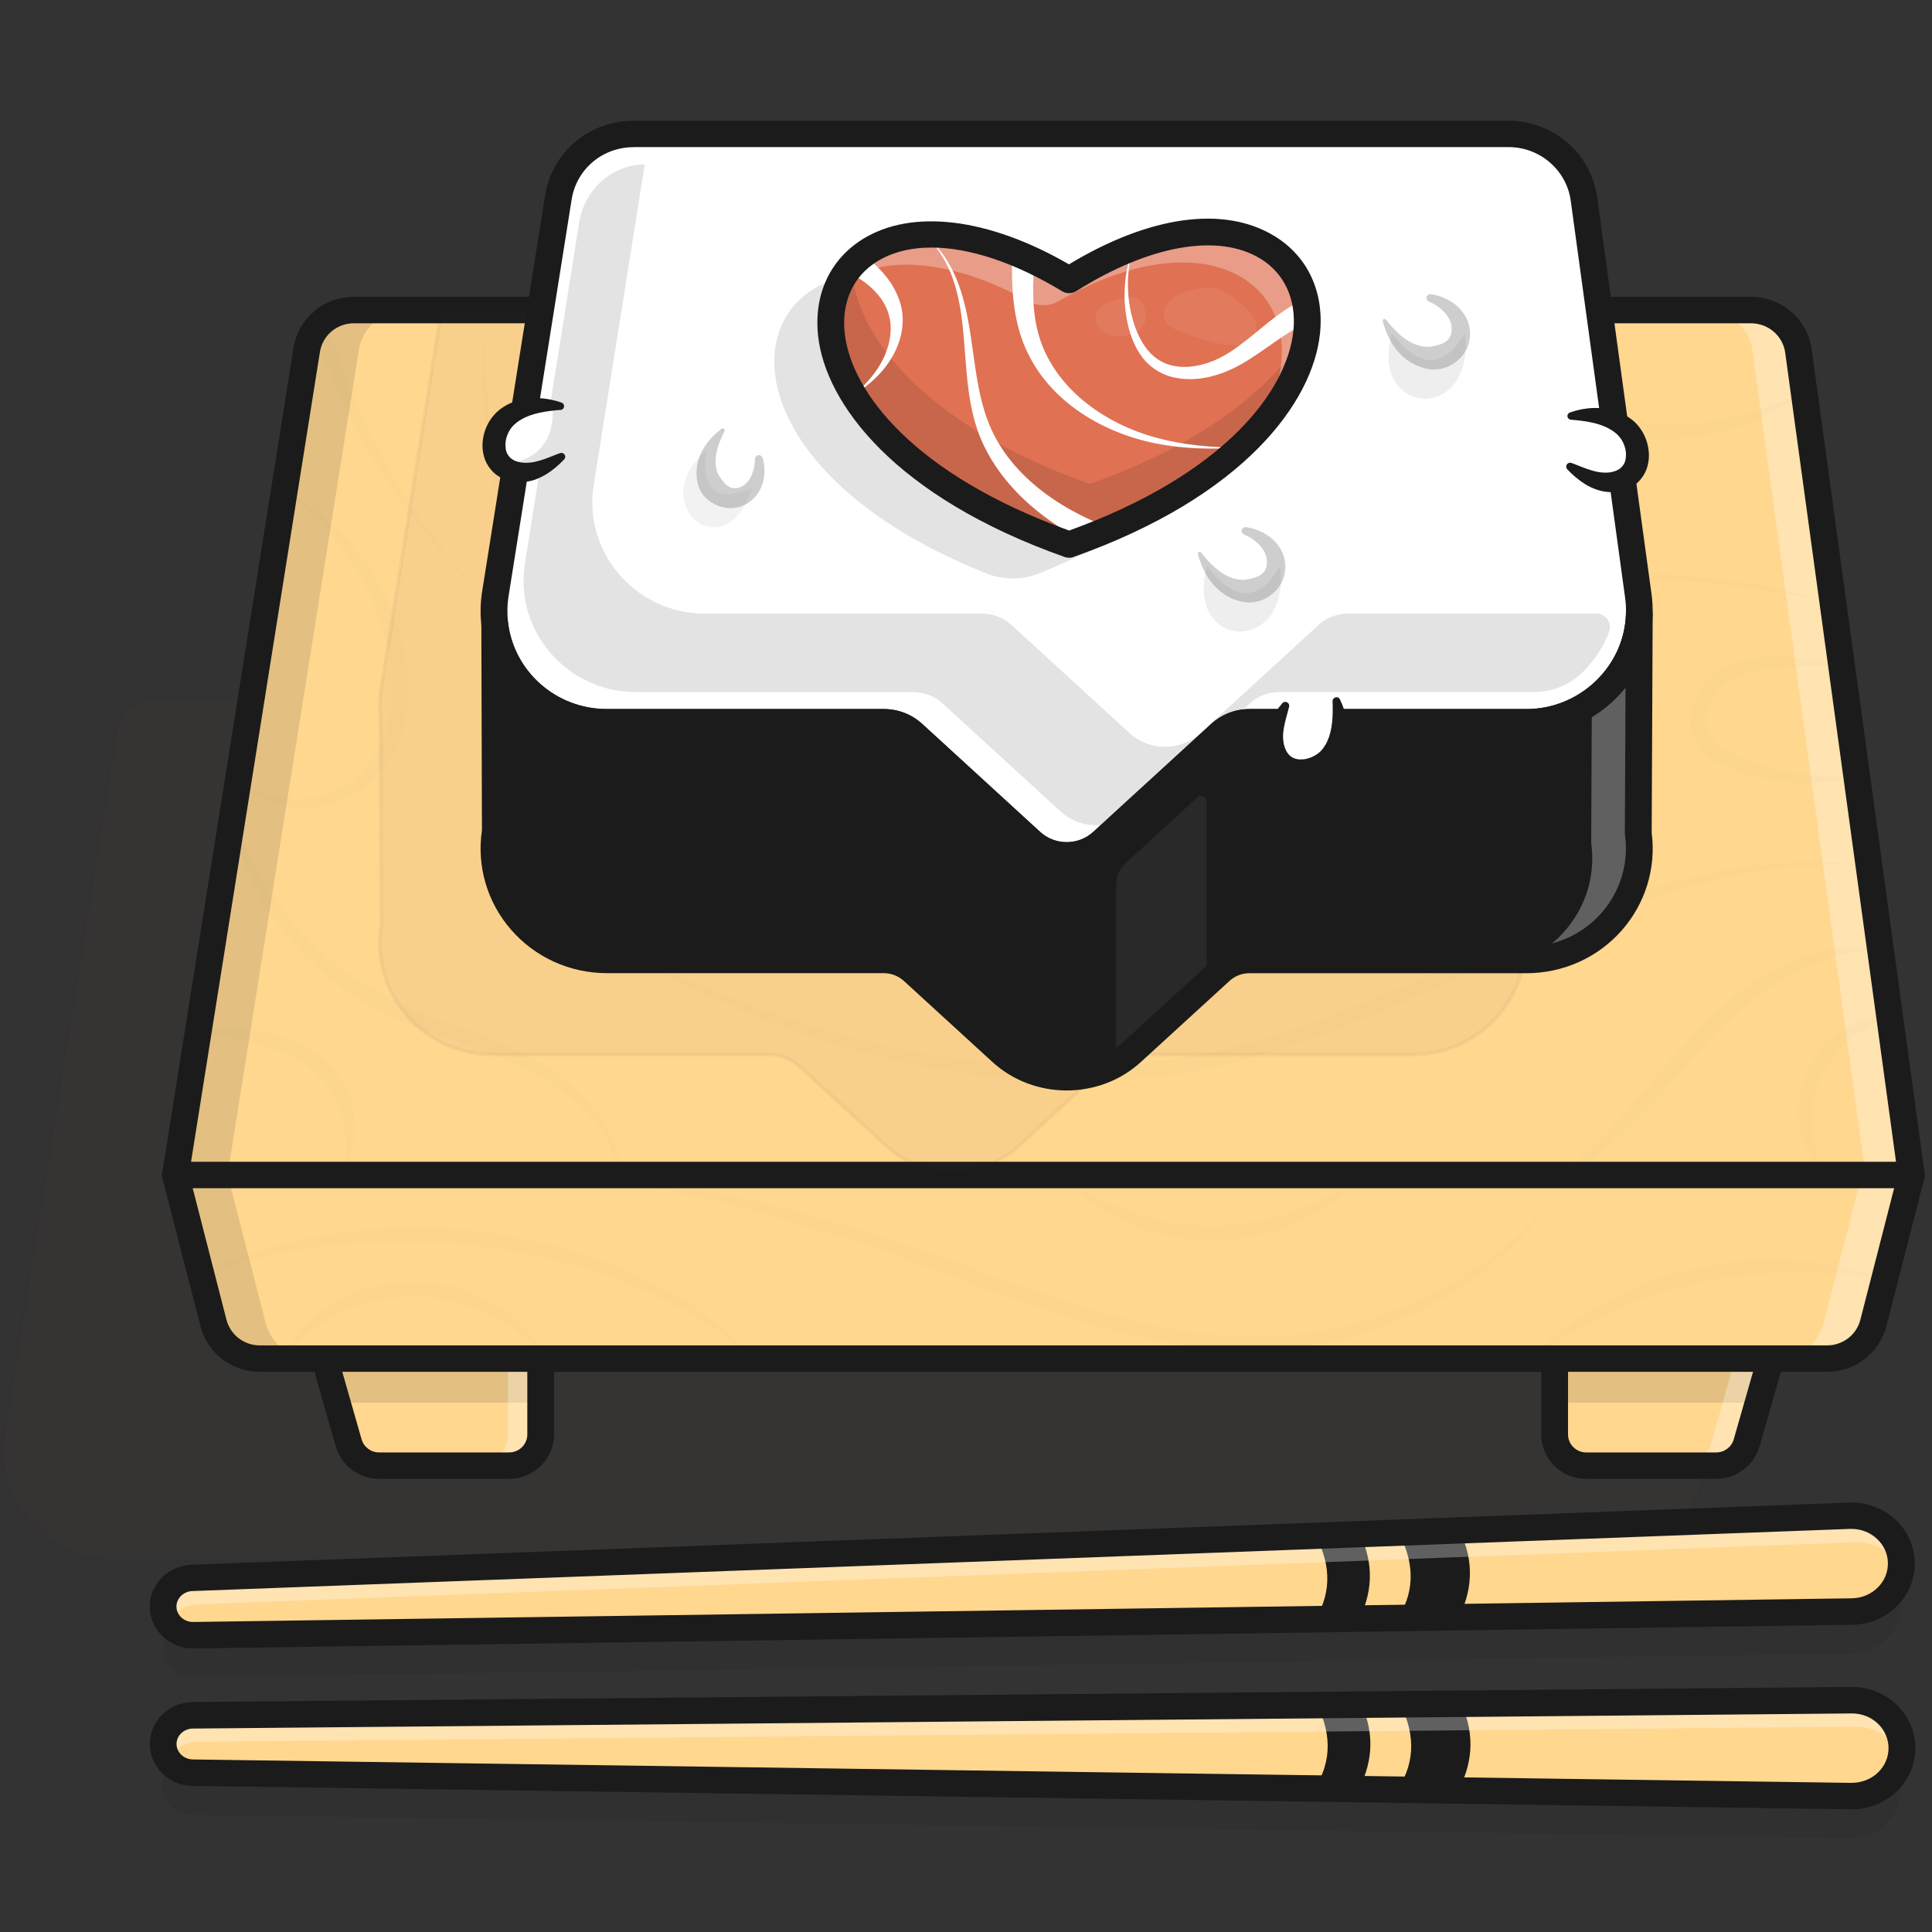 <svg width="64" height="64" viewBox="0 0 64 64" fill="none" xmlns="http://www.w3.org/2000/svg">
<rect x="0" y="0" width="64" height="64" fill="#333333" stroke="none"/>
<g opacity="0.35">
<g opacity="0.35">
<path opacity="0.35" d="M53.098 51.695H3.735C1.488 51.695 -0.23 49.711 0.12 47.519L3.806 24.364C3.927 23.604 4.591 23.043 5.369 23.043H51.649C52.442 23.043 53.113 23.621 53.22 24.397L56.442 47.916C56.716 49.916 55.142 51.695 53.098 51.695Z" fill="#792937"/>
</g>
<g opacity="0.35">
<path opacity="0.35" d="M53.098 51.758H3.735C2.646 51.758 1.612 51.287 0.905 50.469C0.198 49.651 -0.113 48.572 0.057 47.506L3.742 24.352C3.869 23.556 4.553 22.978 5.369 22.978H51.649C52.47 22.978 53.171 23.584 53.283 24.387L56.505 47.907C56.639 48.878 56.34 49.858 55.687 50.597C55.033 51.335 54.091 51.758 53.098 51.758ZM5.369 23.106C4.616 23.106 3.986 23.639 3.867 24.374L0.181 47.529C0.016 48.557 0.315 49.598 0.999 50.389C1.683 51.18 2.681 51.633 3.732 51.633H53.095C54.05 51.633 54.96 51.225 55.588 50.514C56.216 49.803 56.505 48.86 56.376 47.924L53.154 24.404C53.052 23.664 52.404 23.106 51.646 23.106H5.369Z" fill="#1B1B1B"/>
</g>
</g>
<path d="M17.909 45.006V47.519C17.909 48.089 17.442 48.55 16.865 48.55H12.558C12.092 48.55 11.682 48.244 11.553 47.799L11.17 46.465L10.752 45.006H17.909Z" fill="#FFD78F"/>
<path d="M16.862 48.615H12.556C12.062 48.615 11.623 48.287 11.489 47.819L10.668 44.946H17.972V47.521C17.972 48.122 17.473 48.615 16.862 48.615ZM10.836 45.069L11.611 47.784C11.73 48.199 12.12 48.489 12.556 48.489H16.865C17.407 48.489 17.848 48.054 17.848 47.519V45.069H10.836Z" fill="#1B1B1B"/>
<path d="M58.654 45.006L58.236 46.465L57.853 47.799C57.726 48.244 57.316 48.55 56.847 48.55H52.541C51.963 48.55 51.497 48.089 51.497 47.519V45.006H58.654Z" fill="#FFD78F"/>
<path d="M56.85 48.615H52.543C51.933 48.615 51.434 48.124 51.434 47.519V44.944H58.737L57.914 47.816C57.782 48.287 57.344 48.615 56.85 48.615ZM51.56 45.069V47.519C51.56 48.054 52.001 48.49 52.543 48.49H56.85C57.288 48.49 57.676 48.199 57.795 47.784L58.572 45.069H51.56Z" fill="#1B1B1B"/>
<path d="M63.317 38.923H5.812L10.162 11.592C10.283 10.832 10.947 10.271 11.725 10.271H58.005C58.798 10.271 59.469 10.849 59.575 11.625L63.317 38.923Z" fill="#FFD78F"/>
<path d="M63.388 38.986H5.736L10.098 11.582C10.225 10.787 10.909 10.209 11.725 10.209H58.005C58.826 10.209 59.527 10.814 59.639 11.617L63.388 38.986ZM5.886 38.861H63.244L59.512 11.632C59.411 10.892 58.762 10.334 58.005 10.334H11.725C10.972 10.334 10.342 10.867 10.223 11.602L5.886 38.861Z" fill="#1B1B1B"/>
<g opacity="0.35">
<path opacity="0.35" d="M13.45 10.271C12.672 10.271 12.008 10.832 11.887 11.592L7.537 38.923H6.144L10.494 11.592C10.615 10.832 11.279 10.271 12.057 10.271H13.45Z" fill="#1B1B1B"/>
</g>
<g opacity="0.55">
<path opacity="0.55" d="M63.317 38.923H61.797L58.056 11.625C57.949 10.849 57.278 10.271 56.485 10.271H58.005C58.798 10.271 59.469 10.849 59.576 11.625L63.317 38.923Z" fill="white"/>
</g>
<path d="M5.812 38.923L7.071 43.828C7.248 44.521 7.882 45.009 8.606 45.009H60.523C61.248 45.009 61.881 44.523 62.058 43.828L63.317 38.923H5.812Z" fill="#FFD78F"/>
<path d="M60.523 45.069H8.606C7.851 45.069 7.195 44.563 7.01 43.843L5.731 38.861H63.398L62.119 43.843C61.934 44.563 61.275 45.069 60.523 45.069ZM5.893 38.986L7.132 43.813C7.304 44.481 7.91 44.946 8.606 44.946H60.523C61.22 44.946 61.825 44.481 61.997 43.813L63.236 38.986H5.893Z" fill="#1B1B1B"/>
<g opacity="0.35">
<path opacity="0.35" d="M10.752 45.006H17.909V46.468H11.167L10.752 45.006Z" fill="#1B1B1B"/>
</g>
<g opacity="0.35">
<path opacity="0.35" d="M58.653 45.006L58.235 46.468H51.497V45.006H58.653Z" fill="#1B1B1B"/>
</g>
<g opacity="0.35">
<path opacity="0.35" d="M10.334 45.006H8.606C7.882 45.006 7.248 44.521 7.071 43.828L5.812 38.923H7.54L8.801 43.828C8.976 44.521 9.61 45.006 10.334 45.006Z" fill="#1B1B1B"/>
</g>
<g opacity="0.55">
<path opacity="0.55" d="M63.317 38.923L62.058 43.828C61.878 44.521 61.248 45.006 60.523 45.006H58.876C59.601 45.006 60.234 44.521 60.412 43.828L61.671 38.923H63.317Z" fill="white"/>
</g>
<g opacity="0.55">
<path opacity="0.55" d="M17.782 45.006V47.519C17.782 48.089 17.316 48.55 16.738 48.55H15.783C16.361 48.55 16.827 48.089 16.827 47.519V45.006H17.782Z" fill="white"/>
</g>
<g opacity="0.55">
<path opacity="0.55" d="M58.653 45.006L57.855 47.799C57.729 48.244 57.318 48.55 56.85 48.55H55.679C56.148 48.55 56.558 48.244 56.685 47.799L57.483 45.006H58.653Z" fill="white"/>
</g>
<path d="M16.862 48.99H12.556C11.892 48.99 11.304 48.55 11.124 47.919L10.326 45.127C10.261 44.894 10.397 44.651 10.633 44.586C10.868 44.521 11.114 44.656 11.18 44.889L11.978 47.681C12.052 47.937 12.29 48.114 12.558 48.114H16.865C17.197 48.114 17.468 47.847 17.468 47.519V45.007C17.468 44.764 17.665 44.569 17.911 44.569C18.157 44.569 18.354 44.764 18.354 45.007V47.519C18.352 48.33 17.683 48.99 16.862 48.99Z" fill="#1B1B1B"/>
<path d="M56.85 48.99H52.543C51.722 48.99 51.056 48.33 51.056 47.519V45.007C51.056 44.764 51.254 44.569 51.499 44.569C51.745 44.569 51.943 44.764 51.943 45.007V47.519C51.943 47.847 52.214 48.114 52.546 48.114H56.852C57.121 48.114 57.359 47.937 57.432 47.681L58.23 44.889C58.296 44.656 58.542 44.521 58.778 44.586C59.013 44.651 59.15 44.894 59.084 45.127L58.286 47.919C58.101 48.55 57.514 48.99 56.85 48.99Z" fill="#1B1B1B"/>
<path d="M63.317 39.361H5.812C5.683 39.361 5.559 39.306 5.475 39.208C5.392 39.111 5.354 38.983 5.374 38.855L9.723 11.525C9.881 10.544 10.722 9.833 11.725 9.833H58.005C59.016 9.833 59.88 10.579 60.014 11.567L63.755 38.865C63.773 38.991 63.735 39.118 63.649 39.213C63.566 39.306 63.444 39.361 63.317 39.361ZM6.329 38.485H62.808L59.137 11.682C59.061 11.127 58.575 10.709 58.005 10.709H11.725C11.16 10.709 10.686 11.109 10.598 11.66L6.329 38.485Z" fill="#1B1B1B"/>
<path d="M60.523 45.444H8.606C7.677 45.444 6.868 44.824 6.64 43.933L5.381 39.028C5.321 38.793 5.465 38.555 5.703 38.495C5.941 38.435 6.182 38.578 6.243 38.813L7.502 43.718C7.631 44.218 8.084 44.568 8.606 44.568H60.523C61.045 44.568 61.501 44.218 61.627 43.718L62.886 38.813C62.947 38.578 63.188 38.438 63.426 38.495C63.664 38.555 63.806 38.793 63.748 39.028L62.489 43.933C62.258 44.824 61.45 45.444 60.523 45.444Z" fill="#1B1B1B"/>
<g opacity="0.35">
<g opacity="0.35">
<path opacity="0.35" d="M46.788 34.932H37.61C37.25 34.932 36.905 35.067 36.642 35.305L35.89 35.995L33.714 37.987C33.465 38.215 33.187 38.395 32.895 38.53C32.47 38.728 32.009 38.825 31.547 38.823C30.772 38.823 29.997 38.543 29.389 37.987L26.463 35.305C26.2 35.064 25.855 34.932 25.496 34.932H16.32C14.025 34.932 12.272 32.907 12.629 30.668L12.606 23.804C12.568 23.476 12.573 23.138 12.629 22.795L14.62 10.271H48.761L50.489 22.873C50.514 23.058 50.527 23.241 50.522 23.418C50.522 23.441 50.522 23.463 50.519 23.483H50.522L50.489 30.745C50.795 32.96 49.05 34.932 46.788 34.932Z" fill="#792937"/>
</g>
<g opacity="0.35">
<path opacity="0.35" d="M31.558 38.886C31.555 38.886 31.553 38.886 31.547 38.886C30.727 38.883 29.947 38.58 29.346 38.032L26.42 35.352C26.167 35.122 25.84 34.994 25.495 34.994H16.32C15.208 34.994 14.154 34.516 13.432 33.681C12.71 32.845 12.393 31.744 12.568 30.658L12.546 23.804C12.508 23.471 12.513 23.126 12.568 22.788L14.57 10.211H48.822L50.557 22.868C50.582 23.056 50.595 23.243 50.59 23.423C50.59 23.438 50.59 23.451 50.59 23.466V23.488L50.557 30.748C50.704 31.814 50.375 32.897 49.653 33.713C48.931 34.529 47.887 34.997 46.79 34.997H37.612C37.27 34.997 36.941 35.124 36.688 35.355L33.759 38.032C33.511 38.26 33.23 38.445 32.926 38.585C32.502 38.783 32.029 38.886 31.558 38.886ZM14.676 10.334L12.693 22.805C12.639 23.133 12.634 23.468 12.672 23.796L12.695 30.668C12.528 31.726 12.832 32.792 13.531 33.598C14.23 34.406 15.248 34.869 16.323 34.869H25.501C25.875 34.869 26.233 35.007 26.509 35.26L29.437 37.942C30.015 38.47 30.765 38.76 31.553 38.763C31.555 38.763 31.558 38.763 31.56 38.763C32.014 38.763 32.467 38.663 32.872 38.475C33.166 38.34 33.437 38.162 33.675 37.942L36.604 35.26C36.88 35.007 37.24 34.869 37.612 34.869H46.79C47.852 34.869 48.86 34.416 49.556 33.628C50.253 32.84 50.572 31.791 50.43 30.753L50.463 23.546H50.461L50.463 23.479C50.463 23.459 50.463 23.438 50.463 23.418C50.466 23.243 50.456 23.063 50.43 22.88L48.71 10.334H14.676Z" fill="#1B1B1B"/>
</g>
</g>
<g opacity="0.25">
<g opacity="0.25">
<path opacity="0.25" d="M62.524 31.491C61.326 31.421 60.181 31.791 59.18 32.359C58.93 32.505 58.689 32.662 58.453 32.827C58.22 32.995 57.992 33.175 57.772 33.363C57.554 33.553 57.336 33.746 57.128 33.948C56.921 34.151 56.715 34.359 56.515 34.572C56.11 34.992 55.72 35.432 55.327 35.873C54.927 36.308 54.532 36.751 54.104 37.169C53.26 38.005 52.305 38.783 51.203 39.248C52.201 38.598 53.035 37.772 53.815 36.901C54.2 36.461 54.585 36.018 54.965 35.562C55.347 35.114 55.74 34.667 56.148 34.229C56.563 33.798 56.997 33.38 57.465 33C57.703 32.812 57.947 32.635 58.203 32.467C58.458 32.302 58.722 32.152 58.995 32.017C59.272 31.887 59.55 31.764 59.839 31.669C60.13 31.576 60.424 31.499 60.726 31.446C61.027 31.401 61.329 31.373 61.633 31.378C61.934 31.386 62.233 31.426 62.524 31.491Z" fill="#1B1B1B"/>
</g>
<g opacity="0.25">
<path opacity="0.25" d="M62.603 33.646C62.076 33.848 61.61 34.126 61.222 34.479C60.832 34.829 60.52 35.252 60.315 35.715C60.11 36.181 60.011 36.694 60.014 37.214C60.016 37.737 60.125 38.262 60.333 38.783C59.943 38.373 59.702 37.819 59.616 37.246C59.532 36.671 59.608 36.063 59.849 35.517C60.09 34.972 60.49 34.504 60.974 34.174C61.46 33.843 62.033 33.641 62.603 33.646Z" fill="#1B1B1B"/>
</g>
<g opacity="0.25">
<path opacity="0.25" d="M7.461 26.061C7.811 27.622 8.515 29.076 9.495 30.308C10.476 31.536 11.727 32.547 13.156 33.203C13.87 33.541 14.625 33.806 15.383 34.084C16.138 34.369 16.905 34.657 17.627 35.06C18.349 35.457 19.015 35.965 19.547 36.591C19.811 36.906 20.041 37.249 20.209 37.622C20.378 37.992 20.485 38.39 20.515 38.788C20.348 38.002 19.917 37.309 19.363 36.756C18.81 36.196 18.144 35.758 17.442 35.407C16.733 35.065 15.981 34.792 15.221 34.532C14.461 34.266 13.691 34.001 12.941 33.658C12.196 33.305 11.487 32.865 10.853 32.337C10.223 31.806 9.655 31.208 9.179 30.543C8.221 29.219 7.601 27.657 7.461 26.061Z" fill="#1B1B1B"/>
</g>
<g opacity="0.25">
<path opacity="0.25" d="M6.362 34.236C7.058 34.121 7.773 34.071 8.492 34.164C9.209 34.251 9.931 34.494 10.534 34.947C10.833 35.172 11.094 35.457 11.291 35.775C11.489 36.093 11.629 36.443 11.697 36.804C11.841 37.522 11.73 38.29 11.345 38.883C11.53 38.208 11.504 37.522 11.312 36.899C11.114 36.273 10.739 35.73 10.225 35.342C9.708 34.952 9.08 34.702 8.421 34.544C7.76 34.389 7.064 34.326 6.362 34.236Z" fill="#1B1B1B"/>
</g>
<g opacity="0.25">
<path opacity="0.25" d="M61.914 28.681L61.215 28.646C60.981 28.646 60.748 28.641 60.515 28.646C60.282 28.656 60.049 28.658 59.819 28.673C59.586 28.693 59.355 28.703 59.125 28.733C58.2 28.834 57.285 29.009 56.386 29.239C54.585 29.692 52.845 30.355 51.142 31.096C49.44 31.839 47.758 32.642 46.04 33.383C44.323 34.121 42.557 34.784 40.723 35.23C39.806 35.452 38.869 35.6 37.931 35.697C37.463 35.753 36.992 35.773 36.52 35.8C36.049 35.81 35.578 35.828 35.107 35.808C34.164 35.785 33.222 35.718 32.29 35.587C31.358 35.462 30.43 35.297 29.516 35.077C25.858 34.216 22.38 32.69 19.248 30.68C20.059 31.138 20.883 31.571 21.721 31.977C22.559 32.379 23.413 32.747 24.28 33.083C26.01 33.763 27.791 34.301 29.605 34.697C31.418 35.077 33.263 35.32 35.114 35.335C35.575 35.345 36.039 35.33 36.5 35.317C36.961 35.287 37.422 35.265 37.881 35.209C38.798 35.109 39.71 34.962 40.606 34.742C42.403 34.316 44.143 33.663 45.855 32.945C47.57 32.232 49.258 31.439 50.99 30.733C52.718 30.02 54.496 29.399 56.33 28.999C57.248 28.803 58.177 28.663 59.114 28.601C59.348 28.581 59.583 28.581 59.816 28.568C60.049 28.561 60.285 28.568 60.518 28.568C60.751 28.576 60.987 28.593 61.22 28.606L61.914 28.681Z" fill="#1B1B1B"/>
</g>
<g opacity="0.25">
<path opacity="0.25" d="M60.723 19.988L59.837 19.79C59.69 19.758 59.543 19.723 59.393 19.695L58.945 19.62C58.646 19.57 58.349 19.512 58.051 19.47L57.151 19.362C56.852 19.32 56.551 19.305 56.249 19.282L55.798 19.25C55.649 19.24 55.497 19.225 55.348 19.227C54.745 19.217 54.142 19.192 53.539 19.225C51.127 19.27 48.731 19.675 46.428 20.353L45.572 20.636L45.144 20.779L44.723 20.941C44.444 21.051 44.161 21.154 43.885 21.267L43.061 21.629C42.785 21.744 42.519 21.882 42.251 22.017C41.985 22.155 41.714 22.28 41.453 22.428C40.933 22.728 40.409 23.013 39.907 23.341C38.897 23.987 37.911 24.68 36.89 25.34C36.381 25.671 35.862 25.991 35.327 26.289C34.793 26.587 34.245 26.864 33.673 27.097C33.103 27.33 32.515 27.532 31.91 27.67C31.304 27.81 30.689 27.895 30.068 27.925C28.829 27.985 27.585 27.835 26.395 27.505C25.207 27.175 24.072 26.672 23.023 26.034C21.974 25.398 21.014 24.62 20.176 23.731C19.335 22.846 18.633 21.837 18.058 20.771C17.483 19.705 17.032 18.574 16.7 17.415C16.373 16.254 16.176 15.061 16.074 13.867L16.039 13.419L16.019 12.969C16.001 12.668 16.001 12.368 15.998 12.07C15.993 11.77 16.014 11.472 16.019 11.172C16.031 10.872 16.057 10.574 16.074 10.276C15.991 12.666 16.224 15.076 16.938 17.35C17.29 18.486 17.751 19.59 18.337 20.623C18.919 21.659 19.623 22.625 20.457 23.471C22.126 25.15 24.229 26.431 26.524 27.047C27.669 27.355 28.86 27.5 30.043 27.437C30.633 27.407 31.221 27.325 31.796 27.19C32.371 27.057 32.931 26.859 33.478 26.637C34.028 26.414 34.56 26.149 35.081 25.858C35.603 25.571 36.115 25.258 36.619 24.933C37.63 24.284 38.618 23.589 39.649 22.943C41.714 21.647 43.971 20.656 46.314 19.985C48.665 19.342 51.097 18.974 53.531 18.979C54.139 18.967 54.747 19.009 55.355 19.039C55.507 19.044 55.659 19.062 55.809 19.077L56.262 19.122C56.564 19.152 56.868 19.177 57.166 19.23L58.066 19.367C58.365 19.42 58.661 19.487 58.958 19.547L59.403 19.64C59.55 19.675 59.697 19.718 59.844 19.755L60.723 19.988Z" fill="#1B1B1B"/>
</g>
<g opacity="0.25">
<path opacity="0.25" d="M10.904 10.824C11.806 14.062 13.518 17.102 15.864 19.59C13.397 17.22 11.507 14.24 10.42 10.972C10.377 10.842 10.448 10.699 10.582 10.656C10.714 10.614 10.858 10.684 10.901 10.817C10.901 10.817 10.904 10.822 10.904 10.824Z" fill="#1B1B1B"/>
</g>
<g opacity="0.25">
<path opacity="0.25" d="M47.472 10.271C48.201 11.172 49.045 11.958 49.992 12.583C50.468 12.891 50.965 13.166 51.487 13.381C52.006 13.604 52.546 13.777 53.098 13.889C53.648 14.012 54.213 14.077 54.778 14.092C55.345 14.117 55.913 14.072 56.477 13.999C57.607 13.839 58.712 13.497 59.766 12.996C58.821 13.677 57.709 14.145 56.546 14.382C55.966 14.508 55.368 14.563 54.77 14.565C54.172 14.563 53.574 14.498 52.989 14.377C52.404 14.247 51.831 14.062 51.289 13.812C50.75 13.557 50.233 13.259 49.762 12.899C48.819 12.188 48.026 11.287 47.472 10.271Z" fill="#1B1B1B"/>
</g>
<g opacity="0.25">
<path opacity="0.25" d="M61.164 21.952C60.173 22.137 59.142 21.992 58.218 22.207C57.987 22.26 57.764 22.335 57.557 22.428C57.351 22.525 57.159 22.648 57.004 22.798C56.695 23.088 56.505 23.524 56.526 23.929C56.528 24.029 56.548 24.127 56.579 24.222C56.614 24.312 56.655 24.399 56.715 24.48C56.835 24.64 57.009 24.772 57.207 24.883C57.402 24.998 57.627 25.088 57.85 25.178C58.076 25.263 58.306 25.338 58.537 25.408C59.469 25.673 60.455 25.776 61.453 25.723C60.485 25.984 59.441 25.996 58.441 25.788C58.19 25.736 57.942 25.673 57.698 25.591C57.455 25.508 57.215 25.423 56.974 25.3C56.736 25.178 56.5 25.008 56.318 24.775C56.227 24.66 56.158 24.522 56.102 24.384C56.054 24.244 56.024 24.099 56.016 23.954C56.006 23.664 56.07 23.381 56.184 23.126C56.3 22.871 56.462 22.638 56.675 22.453C57.098 22.087 57.625 21.897 58.139 21.827C58.658 21.747 59.173 21.782 59.669 21.827C60.173 21.877 60.662 21.937 61.164 21.952Z" fill="#1B1B1B"/>
</g>
<g opacity="0.25">
<path opacity="0.25" d="M9.549 16.324C10.116 16.637 10.638 17.032 11.112 17.483C11.578 17.941 11.998 18.449 12.343 19.007C13.032 20.12 13.48 21.399 13.518 22.738C13.526 23.403 13.412 24.087 13.133 24.705C12.852 25.318 12.416 25.883 11.829 26.249C10.661 26.992 9.047 26.864 8.077 25.993C9.171 26.686 10.628 26.624 11.606 25.926C12.092 25.573 12.467 25.075 12.693 24.517C12.928 23.962 13.027 23.356 13.012 22.745C13.007 22.135 12.893 21.522 12.718 20.926C12.551 20.328 12.295 19.755 12.003 19.202C11.702 18.654 11.342 18.133 10.932 17.651C10.521 17.165 10.053 16.727 9.549 16.324Z" fill="#1B1B1B"/>
</g>
</g>
<g opacity="0.2">
<g opacity="0.2">
<path opacity="0.2" d="M51.788 39.334C50.942 40.567 49.848 41.641 48.599 42.499L48.363 42.659C48.285 42.714 48.206 42.764 48.123 42.812L47.634 43.102C47.297 43.28 46.962 43.462 46.613 43.613C45.919 43.923 45.197 44.183 44.452 44.363C43.71 44.546 42.95 44.669 42.182 44.714L41.607 44.729L41.321 44.736C41.225 44.736 41.128 44.731 41.035 44.726L40.459 44.706L39.887 44.654L39.601 44.626L39.317 44.586L38.75 44.501L38.187 44.391L37.906 44.336L37.627 44.271L37.073 44.138L36.523 43.988C36.156 43.893 35.796 43.773 35.431 43.665C33.99 43.2 32.579 42.662 31.17 42.139C30.466 41.876 29.762 41.621 29.052 41.38C28.34 41.143 27.626 40.91 26.909 40.687C25.473 40.249 24.026 39.844 22.557 39.531C21.822 39.371 21.085 39.228 20.34 39.123C20.155 39.093 19.968 39.073 19.78 39.048C19.593 39.023 19.408 39.001 19.221 38.983C18.846 38.938 18.471 38.911 18.096 38.881C19.606 38.878 21.113 39.041 22.605 39.291C24.097 39.546 25.567 39.904 27.021 40.312C27.748 40.517 28.47 40.732 29.189 40.963C29.909 41.193 30.623 41.441 31.335 41.693C32.753 42.204 34.159 42.734 35.586 43.187C35.943 43.295 36.297 43.415 36.66 43.51L37.199 43.66L37.741 43.793L38.012 43.858L38.286 43.913L38.833 44.023L39.383 44.108L39.659 44.151L39.935 44.181L40.487 44.241L41.042 44.271C41.136 44.276 41.227 44.281 41.321 44.283L41.599 44.281L42.154 44.276C42.894 44.238 43.629 44.141 44.353 43.983C45.08 43.83 45.785 43.59 46.474 43.312C46.821 43.177 47.152 43.012 47.487 42.849L47.976 42.582C48.14 42.497 48.292 42.389 48.455 42.294L48.693 42.149L48.923 41.991C49.075 41.883 49.235 41.786 49.379 41.668L49.822 41.328L50.245 40.963C50.316 40.903 50.385 40.84 50.451 40.775L50.651 40.58L50.851 40.385L51.041 40.179L51.233 39.974L51.33 39.872L51.418 39.764L51.788 39.334Z" fill="#1B1B1B"/>
</g>
</g>
<g opacity="0.2">
<g opacity="0.2">
<path opacity="0.2" d="M24.933 45.006C24.335 44.458 23.679 43.983 22.983 43.58C22.291 43.17 21.559 42.834 20.809 42.539C20.624 42.459 20.434 42.396 20.244 42.329C20.054 42.264 19.867 42.189 19.677 42.126L19.099 41.951L18.81 41.863L18.519 41.791L17.936 41.641C17.741 41.596 17.544 41.558 17.346 41.518C16.953 41.428 16.556 41.38 16.158 41.318C15.96 41.283 15.76 41.27 15.56 41.245C15.36 41.225 15.162 41.193 14.96 41.185C14.559 41.163 14.157 41.128 13.756 41.13C12.951 41.095 12.148 41.155 11.345 41.213C9.741 41.373 8.153 41.713 6.602 42.219C8.074 41.521 9.67 41.063 11.299 40.828C12.931 40.605 14.595 40.602 16.231 40.825C17.863 41.068 19.471 41.498 20.969 42.186C21.338 42.364 21.716 42.527 22.073 42.732C22.433 42.932 22.782 43.147 23.119 43.38C23.788 43.843 24.414 44.381 24.933 45.006Z" fill="#1B1B1B"/>
</g>
</g>
<g opacity="0.2">
<g opacity="0.2">
<path opacity="0.2" d="M9.283 45.006C9.483 44.626 9.751 44.276 10.058 43.96C10.369 43.65 10.722 43.375 11.107 43.15C11.492 42.922 11.91 42.754 12.345 42.629C12.781 42.511 13.235 42.454 13.685 42.456C14.59 42.456 15.489 42.692 16.267 43.132C16.657 43.35 17.012 43.623 17.326 43.93C17.632 44.245 17.898 44.606 18.06 45.006C17.544 44.316 16.837 43.828 16.084 43.477C15.329 43.132 14.504 42.959 13.683 42.957C13.273 42.954 12.862 43.002 12.459 43.09C12.057 43.177 11.669 43.322 11.289 43.495C10.914 43.675 10.554 43.89 10.22 44.145C9.886 44.396 9.577 44.688 9.283 45.006Z" fill="#1B1B1B"/>
</g>
</g>
<g opacity="0.2">
<g opacity="0.2">
<path opacity="0.2" d="M35.14 38.923C35.885 39.456 36.688 39.879 37.531 40.167C37.954 40.307 38.382 40.424 38.821 40.495C39.256 40.57 39.697 40.61 40.14 40.605C40.581 40.607 41.025 40.567 41.46 40.492C41.898 40.422 42.327 40.304 42.75 40.167C43.593 39.879 44.396 39.459 45.141 38.926C44.538 39.614 43.755 40.159 42.894 40.529C42.466 40.72 42.012 40.855 41.551 40.957C41.088 41.053 40.617 41.1 40.143 41.105C39.669 41.103 39.196 41.055 38.732 40.957C38.271 40.855 37.817 40.72 37.389 40.529C36.526 40.157 35.743 39.611 35.14 38.923Z" fill="#1B1B1B"/>
</g>
</g>
<g opacity="0.2">
<g opacity="0.2">
<path opacity="0.2" d="M50.679 45.006C51.406 44.258 52.267 43.63 53.197 43.127C53.66 42.872 54.147 42.659 54.641 42.466C55.137 42.281 55.649 42.131 56.168 42.008C56.688 41.896 57.217 41.813 57.746 41.771C58.276 41.733 58.81 41.721 59.34 41.756C60.399 41.818 61.448 42.023 62.428 42.391C61.392 42.226 60.358 42.134 59.33 42.146C58.816 42.156 58.301 42.179 57.795 42.244C57.285 42.301 56.779 42.381 56.282 42.499C55.783 42.607 55.289 42.749 54.805 42.912C54.319 43.072 53.845 43.267 53.374 43.475C52.437 43.9 51.543 44.418 50.679 45.006Z" fill="#1B1B1B"/>
</g>
</g>
<path d="M54.304 20.288C54.304 20.31 54.304 20.333 54.304 20.353C54.281 21.149 53.997 21.889 53.531 22.487C52.852 23.358 51.786 23.931 50.567 23.931H41.389C41.197 23.931 41.009 23.969 40.834 24.041C40.685 24.104 40.543 24.194 40.424 24.304L37.318 27.147L36.513 27.885C35.849 28.493 34.821 28.493 34.154 27.885L30.243 24.304C29.98 24.064 29.635 23.929 29.278 23.929H20.1C18.157 23.929 16.601 22.477 16.386 20.671C16.348 20.343 16.353 20.005 16.406 19.662L18.496 6.537C18.689 5.329 19.743 4.438 20.981 4.438H49.974C51.233 4.438 52.3 5.356 52.467 6.59L54.271 19.742C54.296 19.925 54.309 20.108 54.304 20.288Z" fill="white"/>
<path d="M35.335 28.401C34.894 28.401 34.456 28.243 34.114 27.93L30.202 24.349C29.949 24.119 29.622 23.991 29.278 23.991H20.1C18.172 23.991 16.548 22.567 16.325 20.678C16.285 20.338 16.292 19.995 16.348 19.655L18.435 6.527C18.633 5.281 19.705 4.375 20.984 4.375H49.977C51.261 4.375 52.361 5.324 52.533 6.582L54.334 19.732C54.36 19.92 54.372 20.108 54.367 20.288C54.367 20.31 54.367 20.333 54.365 20.355C54.342 21.144 54.071 21.894 53.579 22.522C52.852 23.456 51.755 23.989 50.567 23.989H41.389C41.207 23.989 41.03 24.024 40.86 24.096C40.715 24.157 40.581 24.242 40.467 24.347L36.556 27.928C36.214 28.243 35.773 28.401 35.335 28.401ZM20.984 4.5C19.768 4.5 18.75 5.361 18.562 6.547L16.475 19.672C16.422 20 16.416 20.335 16.454 20.663C16.67 22.487 18.24 23.864 20.105 23.864H29.283C29.658 23.864 30.015 24.001 30.291 24.254L34.203 27.835C34.838 28.418 35.836 28.418 36.475 27.837L40.386 24.257C40.513 24.142 40.657 24.049 40.817 23.981C41.002 23.904 41.197 23.866 41.397 23.866H50.575C51.725 23.866 52.786 23.348 53.488 22.447C53.962 21.839 54.225 21.114 54.246 20.35C54.248 20.328 54.246 20.308 54.246 20.288V20.285C54.248 20.113 54.238 19.933 54.213 19.75L52.412 6.597C52.247 5.401 51.203 4.5 49.982 4.5H20.984Z" fill="#1B1B1B"/>
<g opacity="0.35">
<path opacity="0.35" d="M52.878 20.326C53.192 20.326 53.412 20.636 53.303 20.926C53.172 21.274 52.989 21.602 52.761 21.892C52.647 22.04 52.523 22.177 52.386 22.305C51.966 22.705 51.401 22.925 50.816 22.925H42.367C42.01 22.925 41.666 23.058 41.404 23.298L41.367 23.333L40.561 24.072L37.493 26.882C37.356 27.007 37.204 27.104 37.045 27.18C36.647 27.362 36.194 27.387 35.781 27.255C35.548 27.18 35.327 27.057 35.135 26.882L31.223 23.301C30.96 23.061 30.615 22.928 30.258 22.928H21.08C19.137 22.928 17.582 21.477 17.366 19.67C17.328 19.345 17.334 19.004 17.389 18.661L19.188 7.356C19.35 6.34 20.178 5.534 21.217 5.449C21.262 5.446 21.308 5.441 21.359 5.441L19.669 16.061C19.613 16.404 19.608 16.742 19.646 17.07C19.859 18.877 21.415 20.328 23.36 20.328H32.538C32.898 20.328 33.242 20.461 33.503 20.701L37.415 24.282C37.731 24.572 38.129 24.725 38.532 24.737C38.975 24.752 39.423 24.602 39.771 24.282L40.804 23.336L43.684 20.698C43.948 20.458 44.292 20.326 44.65 20.326H52.878Z" fill="#1B1B1B"/>
</g>
<path d="M35.335 28.773C34.803 28.773 34.271 28.583 33.855 28.203L29.944 24.622C29.762 24.457 29.526 24.364 29.28 24.364H20.1C17.98 24.364 16.194 22.798 15.948 20.721C15.905 20.348 15.912 19.968 15.971 19.595L18.058 6.467C18.288 5.038 19.517 4 20.984 4H49.977C51.452 4 52.713 5.089 52.908 6.532L54.709 19.682C54.742 19.918 54.752 20.148 54.745 20.366C54.679 22.57 52.807 24.364 50.567 24.364H41.389C41.141 24.364 40.906 24.457 40.726 24.622L36.814 28.203C36.399 28.583 35.867 28.773 35.335 28.773ZM20.984 4.876C19.958 4.876 19.097 5.604 18.937 6.605L16.85 19.73C16.802 20.025 16.796 20.326 16.829 20.618C17.024 22.252 18.43 23.486 20.102 23.486H29.28C29.752 23.486 30.203 23.661 30.547 23.976L34.458 27.557C34.95 28.008 35.72 28.008 36.214 27.557L40.125 23.976C40.47 23.661 40.921 23.486 41.392 23.486H50.57C52.333 23.486 53.81 22.072 53.861 20.335C53.861 20.333 53.861 20.333 53.861 20.331C53.868 20.16 53.858 19.98 53.833 19.795L52.032 6.645C51.892 5.634 51.011 4.873 49.977 4.873H20.984V4.876Z" fill="#1B1B1B"/>
<path d="M50.57 31.799H41.392C41.035 31.799 40.688 31.934 40.427 32.172L39.674 32.862L37.498 34.854C37.25 35.082 36.971 35.264 36.68 35.397C36.254 35.595 35.793 35.692 35.332 35.692C34.557 35.69 33.782 35.412 33.174 34.854L30.248 32.172C29.985 31.931 29.64 31.799 29.283 31.799H20.1C17.805 31.799 16.052 29.774 16.409 27.535L16.389 20.671C16.601 22.475 18.157 23.929 20.102 23.929H29.28C29.637 23.929 29.985 24.061 30.245 24.304L34.157 27.885C34.489 28.19 34.907 28.34 35.332 28.343C35.755 28.343 36.181 28.193 36.515 27.887L36.68 27.737L39.674 24.997L40.427 24.309C40.69 24.069 41.035 23.934 41.392 23.934H50.57C52.622 23.934 54.248 22.312 54.304 20.358L54.271 27.62C54.575 29.829 52.832 31.799 50.57 31.799Z" fill="#1B1B1B"/>
<g opacity="0.55">
<path opacity="0.55" d="M50.57 31.799H50.527C51.991 31.158 52.944 29.614 52.711 27.93L52.731 23.246C53.66 22.593 54.269 21.532 54.304 20.351L54.271 27.613C54.575 29.83 52.832 31.799 50.57 31.799Z" fill="white"/>
</g>
<g opacity="0.25">
<path opacity="0.25" d="M39.968 26.536V32.469L37.792 34.461C37.544 34.689 37.268 34.872 36.974 35.004V29.314C36.974 29.039 37.09 28.773 37.295 28.586L39.672 26.409C39.786 26.306 39.968 26.384 39.968 26.536Z" fill="white"/>
</g>
<path d="M35.335 36.123C34.448 36.123 33.562 35.808 32.87 35.175L29.942 32.495C29.759 32.329 29.523 32.237 29.278 32.237H20.1C18.876 32.237 17.718 31.709 16.923 30.79C16.135 29.882 15.788 28.683 15.965 27.502L15.945 20.673C15.945 20.441 16.128 20.248 16.363 20.235C16.599 20.22 16.801 20.39 16.829 20.621C17.024 22.257 18.43 23.491 20.102 23.491H29.28C29.752 23.491 30.202 23.666 30.547 23.981L34.458 27.562C34.95 28.013 35.72 28.013 36.214 27.562L40.125 23.981C40.47 23.666 40.921 23.491 41.392 23.491H50.57C52.333 23.491 53.81 22.077 53.861 20.34C53.868 20.103 54.063 19.915 54.304 19.915C54.423 19.915 54.535 19.963 54.618 20.045C54.702 20.128 54.747 20.24 54.747 20.355L54.714 27.587C54.866 28.758 54.504 29.937 53.716 30.828C52.923 31.726 51.776 32.239 50.567 32.239H41.389C41.141 32.239 40.906 32.329 40.726 32.497L37.797 35.177C37.108 35.808 36.221 36.123 35.335 36.123ZM16.837 22.823L16.852 27.535C16.852 27.557 16.849 27.582 16.847 27.605C16.698 28.546 16.971 29.499 17.597 30.222C18.223 30.945 19.137 31.361 20.1 31.361H29.278C29.749 31.361 30.2 31.536 30.544 31.851L33.473 34.531C34.517 35.487 36.151 35.487 37.194 34.531L40.123 31.851C40.467 31.536 40.918 31.361 41.389 31.361H50.567C51.517 31.361 52.422 30.956 53.047 30.247C53.673 29.539 53.959 28.601 53.83 27.67C53.828 27.65 53.825 27.63 53.825 27.61L53.848 22.78C53.078 23.744 51.885 24.364 50.567 24.364H41.389C41.141 24.364 40.906 24.457 40.726 24.622L36.814 28.203C35.983 28.964 34.684 28.964 33.855 28.203L29.944 24.622C29.762 24.457 29.526 24.364 29.28 24.364H20.1C18.79 24.367 17.607 23.769 16.837 22.823Z" fill="#1B1B1B"/>
<path d="M35.416 18.038C47.717 13.679 43.986 3.877 35.416 9.273C26.82 4.07 23.114 13.679 35.416 18.038Z" fill="#E07153"/>
<g opacity="0.35">
<path opacity="0.35" d="M39.256 16.069C38.137 17.125 36.551 18.138 34.435 18.989C33.865 19.219 33.222 19.217 32.652 18.987C24.406 15.684 24.239 9.941 28.054 9.145C27.031 11.389 28.974 15.338 35.694 17.718C37.078 17.23 38.261 16.669 39.256 16.069Z" fill="#1B1B1B"/>
</g>
<g opacity="0.35">
<path opacity="0.35" d="M43.287 10.972C43.074 13.226 40.756 16.146 35.413 18.041C27.965 15.401 26.387 10.836 28.209 8.8C28.285 11.059 30.58 14.075 36.105 16.031C39.953 14.668 42.233 12.771 43.287 10.972Z" fill="#1B1B1B"/>
</g>
<g opacity="0.55">
<path opacity="0.55" d="M41.445 14.47C44.28 10.444 40.9 6.627 35.069 9.978C34.762 10.153 34.387 10.158 34.076 9.986C31.282 8.444 29.052 8.499 27.798 9.415C28.672 7.588 31.548 6.933 35.413 9.273C42.04 5.104 45.774 10.013 41.445 14.47Z" fill="white"/>
</g>
<g opacity="0.35">
<path opacity="0.35" d="M35.33 30.493V35.69C34.555 35.688 33.779 35.41 33.171 34.852L30.245 32.169C29.982 31.929 29.637 31.796 29.28 31.796H20.1C18.212 31.796 16.69 30.427 16.409 28.693C16.348 28.323 16.345 27.935 16.409 27.54C16.409 27.537 16.409 27.535 16.409 27.532L16.391 21.95C16.619 23.741 18.167 25.177 20.1 25.177H29.278C29.635 25.177 29.982 25.31 30.243 25.553L34.154 29.134C34.296 29.264 34.453 29.366 34.62 29.439C35.046 29.629 35.33 30.035 35.33 30.493Z" fill="#1B1B1B"/>
</g>
<path d="M30.633 7.774C31.026 8.096 31.335 8.512 31.56 8.967C31.786 9.425 31.927 9.918 32.031 10.414C32.237 11.407 32.287 12.421 32.541 13.369C32.665 13.842 32.842 14.292 33.093 14.703C33.341 15.116 33.65 15.489 34 15.821C34.701 16.489 35.55 16.99 36.454 17.368L36.135 18.048C35.2 17.585 34.309 16.987 33.592 16.212C33.235 15.824 32.921 15.396 32.677 14.928C32.429 14.463 32.267 13.954 32.171 13.452C31.971 12.438 31.986 11.43 31.846 10.446C31.776 9.956 31.667 9.468 31.477 9.007C31.282 8.549 31.003 8.119 30.633 7.774Z" fill="white"/>
<path d="M34.286 8.509C34.197 9.408 34.175 10.303 34.42 11.137C34.666 11.965 35.201 12.711 35.897 13.281C36.594 13.854 37.432 14.265 38.322 14.505C39.213 14.745 40.151 14.83 41.085 14.825C40.153 14.893 39.208 14.873 38.279 14.688C37.351 14.5 36.45 14.137 35.664 13.576C35.274 13.296 34.914 12.966 34.61 12.586C34.304 12.208 34.058 11.775 33.881 11.314C33.709 10.854 33.615 10.368 33.567 9.891C33.519 9.41 33.516 8.932 33.531 8.462L34.286 8.509Z" fill="white"/>
<path d="M37.541 8.194C37.311 8.975 37.306 9.808 37.521 10.574C37.627 10.954 37.789 11.325 38.035 11.615C38.276 11.908 38.615 12.09 38.983 12.138C39.35 12.188 39.733 12.123 40.09 11.993C40.45 11.863 40.771 11.66 41.088 11.422C41.404 11.187 41.711 10.922 42.038 10.661C42.367 10.401 42.717 10.148 43.137 9.946L43.434 10.636C43.269 10.711 43.099 10.777 42.932 10.877C42.765 10.972 42.6 11.077 42.433 11.189C42.101 11.412 41.769 11.66 41.41 11.888C40.705 12.348 39.806 12.696 38.909 12.508C38.466 12.416 38.056 12.148 37.805 11.787C37.549 11.43 37.415 11.022 37.334 10.616C37.174 9.803 37.252 8.955 37.541 8.194Z" fill="white"/>
<path d="M28.497 8.379C28.905 8.657 29.28 9.007 29.549 9.435C29.681 9.651 29.787 9.886 29.848 10.134C29.909 10.381 29.916 10.639 29.886 10.884C29.82 11.375 29.599 11.815 29.311 12.183C29.019 12.553 28.655 12.841 28.275 13.091C28.617 12.794 28.933 12.458 29.154 12.078C29.377 11.7 29.511 11.272 29.506 10.859C29.503 10.446 29.344 10.069 29.083 9.761C28.822 9.45 28.48 9.21 28.105 9.023L28.497 8.379Z" fill="white"/>
<path d="M35.416 18.476C35.365 18.476 35.315 18.469 35.267 18.451C29.627 16.454 27.352 13.364 27.102 11.139C26.95 9.78 27.482 8.609 28.566 7.929C30.203 6.903 32.746 7.213 35.411 8.757C38.081 7.143 40.551 6.8 42.22 7.821C43.322 8.494 43.872 9.675 43.725 11.062C43.484 13.321 41.215 16.447 35.565 18.449C35.517 18.469 35.467 18.476 35.416 18.476ZM30.856 8.201C30.157 8.201 29.541 8.357 29.042 8.669C28.254 9.162 27.869 10.028 27.983 11.044C28.201 12.989 30.273 15.714 35.416 17.575C40.569 15.711 42.633 12.948 42.843 10.974C42.955 9.936 42.557 9.06 41.754 8.569C40.358 7.716 38.078 8.116 35.654 9.643C35.512 9.733 35.33 9.735 35.185 9.648C33.61 8.694 32.102 8.201 30.856 8.201Z" fill="#1B1B1B"/>
<g opacity="0.25">
<path opacity="0.25" d="M41.151 10.096C41.344 10.246 41.521 10.431 41.594 10.664C41.67 10.894 41.62 11.177 41.425 11.324C41.268 11.442 41.057 11.452 40.86 11.442C40.257 11.407 39.679 11.204 39.117 10.989C38.912 10.909 38.686 10.812 38.593 10.614C38.511 10.446 38.549 10.236 38.653 10.081C38.757 9.926 38.919 9.816 39.089 9.733C39.428 9.57 39.813 9.51 40.186 9.555C40.574 9.603 40.855 9.861 41.151 10.096Z" fill="white"/>
</g>
<g opacity="0.25">
<path opacity="0.25" d="M36.677 10.043C36.563 10.096 36.452 10.158 36.379 10.256C36.259 10.414 36.267 10.641 36.368 10.809C36.47 10.977 36.657 11.084 36.85 11.124C37.045 11.162 37.247 11.134 37.437 11.077C37.572 11.037 37.703 10.977 37.802 10.879C37.931 10.746 37.982 10.551 37.957 10.368C37.853 9.638 37.189 9.811 36.677 10.043Z" fill="white"/>
</g>
<path d="M53.823 14.157C54.301 14.56 54.42 15.401 53.924 15.786C53.645 16.001 53.255 16.024 52.916 15.929C52.903 15.926 52.89 15.921 52.878 15.916C52.553 15.821 52.267 15.631 51.983 15.446L52.027 13.787C52.308 13.749 52.604 13.739 52.89 13.777C53.232 13.819 53.559 13.934 53.823 14.157Z" fill="white"/>
<path d="M52.009 13.662C52.49 13.496 53.047 13.444 53.6 13.644C53.736 13.697 53.871 13.764 53.992 13.852C54.053 13.892 54.116 13.949 54.175 14.002C54.23 14.059 54.284 14.12 54.329 14.185C54.514 14.44 54.615 14.743 54.623 15.063C54.626 15.223 54.6 15.388 54.542 15.548C54.481 15.709 54.38 15.861 54.251 15.984C53.985 16.232 53.635 16.317 53.331 16.302C53.177 16.297 53.03 16.267 52.89 16.219C52.751 16.172 52.627 16.109 52.51 16.039C52.28 15.894 52.09 15.729 51.918 15.546C51.87 15.493 51.872 15.413 51.923 15.363C51.961 15.328 52.011 15.321 52.057 15.336C52.292 15.421 52.51 15.523 52.723 15.581C52.936 15.649 53.133 15.669 53.316 15.649C53.498 15.626 53.648 15.556 53.731 15.458C53.774 15.411 53.807 15.356 53.83 15.291C53.853 15.223 53.861 15.146 53.863 15.066C53.863 14.903 53.812 14.725 53.724 14.58C53.678 14.505 53.63 14.447 53.564 14.385C53.496 14.322 53.42 14.265 53.331 14.217C52.987 14.014 52.523 13.942 52.044 13.904H52.042C51.971 13.899 51.918 13.837 51.923 13.767C51.928 13.722 51.963 13.679 52.009 13.662Z" fill="#1B1B1B"/>
<path d="M44.102 25C43.753 25.518 42.922 25.73 42.478 25.29C42.23 25.042 42.162 24.662 42.215 24.317C42.218 24.304 42.218 24.292 42.223 24.279C42.281 23.951 42.438 23.646 42.593 23.348L44.267 23.196C44.338 23.468 44.383 23.759 44.378 24.041C44.371 24.384 44.292 24.717 44.102 25Z" fill="white"/>
<path d="M44.386 23.166C44.606 23.619 44.726 24.159 44.589 24.725C44.553 24.865 44.5 25.002 44.427 25.133C44.394 25.198 44.343 25.265 44.297 25.33C44.247 25.39 44.194 25.45 44.133 25.503C43.897 25.713 43.606 25.848 43.284 25.893C43.125 25.916 42.955 25.908 42.785 25.871C42.615 25.831 42.451 25.748 42.314 25.636C42.035 25.405 41.906 25.07 41.886 24.77C41.873 24.617 41.886 24.469 41.916 24.327C41.949 24.184 41.997 24.056 42.053 23.934C42.172 23.691 42.317 23.483 42.479 23.296C42.524 23.241 42.608 23.236 42.661 23.281C42.699 23.313 42.714 23.363 42.704 23.408C42.646 23.649 42.57 23.874 42.534 24.091C42.491 24.307 42.494 24.504 42.537 24.682C42.58 24.857 42.669 24.997 42.775 25.067C42.828 25.105 42.889 25.13 42.957 25.145C43.028 25.16 43.107 25.16 43.188 25.152C43.35 25.133 43.525 25.062 43.659 24.96C43.73 24.907 43.783 24.852 43.836 24.78C43.89 24.705 43.94 24.622 43.978 24.532C44.14 24.169 44.161 23.706 44.143 23.233V23.231C44.14 23.161 44.196 23.101 44.267 23.098C44.318 23.091 44.366 23.121 44.386 23.166Z" fill="#1B1B1B"/>
<path d="M18.623 15.113C18.339 15.298 18.053 15.488 17.729 15.584C17.716 15.588 17.703 15.591 17.691 15.596C17.351 15.691 16.959 15.666 16.682 15.453C16.662 15.436 16.642 15.421 16.624 15.403C16.196 15 16.323 14.212 16.784 13.827C17.047 13.604 17.374 13.489 17.716 13.447C17.906 13.421 18.106 13.416 18.299 13.427C18.392 13.434 18.486 13.441 18.577 13.454L18.623 15.113Z" fill="white"/>
<path d="M18.562 13.579C18.083 13.617 17.62 13.689 17.275 13.892C17.189 13.94 17.11 13.997 17.042 14.06C16.974 14.122 16.926 14.18 16.883 14.255C16.794 14.4 16.743 14.578 16.743 14.74C16.746 14.82 16.753 14.898 16.776 14.966C16.801 15.031 16.832 15.088 16.875 15.133C16.959 15.231 17.108 15.301 17.29 15.323C17.473 15.343 17.67 15.323 17.883 15.256C18.096 15.196 18.314 15.096 18.549 15.011C18.618 14.986 18.691 15.021 18.717 15.086C18.734 15.133 18.722 15.183 18.689 15.218C18.517 15.399 18.326 15.566 18.096 15.711C17.979 15.779 17.855 15.841 17.716 15.892C17.577 15.939 17.43 15.966 17.275 15.974C16.971 15.989 16.622 15.902 16.356 15.656C16.226 15.534 16.125 15.381 16.064 15.221C16.006 15.061 15.981 14.896 15.983 14.735C15.991 14.415 16.092 14.112 16.277 13.857C16.323 13.792 16.376 13.734 16.432 13.674C16.49 13.622 16.553 13.564 16.614 13.524C16.736 13.437 16.87 13.367 17.007 13.316C17.559 13.116 18.116 13.169 18.598 13.334C18.666 13.357 18.701 13.429 18.679 13.497C18.661 13.547 18.615 13.579 18.567 13.582L18.562 13.579Z" fill="#1B1B1B"/>
<g opacity="0.6">
<g opacity="0.6">
<path opacity="0.6" d="M24.001 14.28C23.826 14.627 23.695 14.988 23.702 15.308C23.705 15.468 23.74 15.618 23.803 15.733C23.836 15.793 23.872 15.836 23.907 15.883C23.943 15.929 23.976 15.976 24.016 16.019C24.095 16.101 24.186 16.161 24.292 16.171C24.399 16.184 24.533 16.149 24.642 16.071C24.756 15.991 24.852 15.864 24.91 15.713C24.976 15.556 25.009 15.386 25.009 15.205V15.203C25.009 15.133 25.067 15.075 25.136 15.075C25.194 15.075 25.242 15.113 25.258 15.163C25.323 15.366 25.336 15.588 25.308 15.806C25.278 16.031 25.187 16.259 25.022 16.454C24.855 16.647 24.611 16.787 24.328 16.824C24.042 16.864 23.743 16.769 23.52 16.609C23.289 16.454 23.14 16.196 23.097 15.939C23.049 15.683 23.074 15.436 23.142 15.215C23.284 14.768 23.586 14.447 23.9 14.202C23.928 14.179 23.968 14.184 23.991 14.212C24.011 14.229 24.014 14.257 24.001 14.28Z" fill="#1B1B1B"/>
</g>
<g opacity="0.6">
<path opacity="0.6" d="M45.911 10.591C46.18 10.931 46.484 11.234 46.818 11.382C46.985 11.457 47.158 11.494 47.312 11.489C47.391 11.487 47.456 11.472 47.525 11.457C47.593 11.442 47.659 11.427 47.725 11.404C47.852 11.357 47.963 11.284 48.024 11.172C48.087 11.062 48.108 10.904 48.075 10.751C48.039 10.596 47.948 10.438 47.816 10.311C47.679 10.173 47.517 10.066 47.33 9.986C47.264 9.958 47.236 9.883 47.261 9.82C47.284 9.768 47.34 9.738 47.396 9.745C47.629 9.775 47.862 9.865 48.07 9.991C48.282 10.123 48.47 10.316 48.589 10.564C48.705 10.814 48.736 11.112 48.647 11.404C48.559 11.7 48.333 11.945 48.075 12.09C47.816 12.243 47.497 12.275 47.218 12.205C46.94 12.14 46.702 12.007 46.509 11.842C46.116 11.507 45.921 11.066 45.805 10.644C45.795 10.609 45.815 10.574 45.85 10.566C45.868 10.561 45.893 10.571 45.911 10.591Z" fill="#1B1B1B"/>
</g>
<g opacity="0.3">
<path opacity="0.3" d="M24.921 16.166C24.011 18.969 21.321 16.64 23.406 14.923C23.403 14.92 22.947 17.027 24.921 16.166Z" fill="#1B1B1B"/>
</g>
<g opacity="0.35">
<path opacity="0.35" d="M48.523 11.049C48.888 14.039 45.326 13.804 46.106 11.049C46.952 12.125 47.766 12.315 48.523 11.049Z" fill="#1B1B1B"/>
</g>
<g opacity="0.6">
<path opacity="0.6" d="M39.791 18.308C40.059 18.649 40.363 18.951 40.698 19.099C40.865 19.174 41.037 19.212 41.192 19.207C41.27 19.204 41.336 19.189 41.405 19.174C41.473 19.159 41.539 19.144 41.605 19.122C41.731 19.074 41.843 19.002 41.904 18.889C41.967 18.779 41.987 18.621 41.954 18.468C41.919 18.313 41.828 18.156 41.696 18.028C41.559 17.89 41.397 17.783 41.209 17.703C41.144 17.675 41.116 17.6 41.141 17.538C41.164 17.485 41.22 17.455 41.275 17.463C41.508 17.493 41.742 17.583 41.949 17.708C42.162 17.84 42.349 18.033 42.469 18.281C42.585 18.531 42.615 18.829 42.527 19.122C42.438 19.417 42.213 19.662 41.954 19.807C41.696 19.96 41.377 19.992 41.098 19.922C40.819 19.86 40.581 19.725 40.389 19.559C39.996 19.224 39.801 18.784 39.684 18.361C39.674 18.326 39.695 18.291 39.73 18.283C39.748 18.278 39.776 18.288 39.791 18.308Z" fill="#1B1B1B"/>
</g>
<g opacity="0.35">
<path opacity="0.35" d="M42.403 18.764C42.767 21.754 39.206 21.519 39.986 18.764C40.832 19.84 41.645 20.033 42.403 18.764Z" fill="#1B1B1B"/>
</g>
</g>
<g opacity="0.35">
<path opacity="0.35" d="M18.623 15.113C18.339 15.298 18.053 15.488 17.729 15.583C17.716 15.588 17.703 15.591 17.691 15.596C17.351 15.691 16.959 15.666 16.682 15.453C16.662 15.436 16.642 15.421 16.624 15.403C17.832 15.256 18.39 14.597 18.299 13.426L18.301 13.424C18.395 13.431 18.489 13.439 18.58 13.451L18.623 15.113Z" fill="#1B1B1B"/>
</g>
<g opacity="0.35">
<path opacity="0.35" d="M62.983 53.144C63.005 54.02 62.283 54.751 61.369 54.773H61.349L24.307 55.304L17.343 55.404L6.407 55.559C5.863 55.566 5.417 55.154 5.402 54.636C5.394 54.375 5.498 54.135 5.67 53.96C5.842 53.785 6.083 53.669 6.357 53.66L17.257 53.249L24.069 52.994L61.265 51.597C62.185 51.57 62.957 52.261 62.983 53.144Z" fill="#1B1B1B"/>
</g>
<path d="M62.983 51.752C63.005 52.628 62.283 53.359 61.369 53.382H61.349L24.307 53.912L17.343 54.012L6.407 54.167C5.863 54.175 5.417 53.762 5.402 53.244C5.394 52.984 5.498 52.743 5.67 52.568C5.842 52.393 6.083 52.278 6.357 52.268L17.257 51.858L24.069 51.602L61.265 50.206C62.185 50.176 62.957 50.869 62.983 51.752Z" fill="#FFD78F"/>
<path d="M6.395 54.232C5.827 54.232 5.356 53.794 5.341 53.249C5.333 52.979 5.435 52.724 5.627 52.528C5.82 52.333 6.078 52.221 6.357 52.211L61.265 50.149C61.736 50.129 62.185 50.294 62.527 50.609C62.854 50.912 63.038 51.315 63.051 51.75C63.064 52.191 62.894 52.611 62.578 52.931C62.261 53.252 61.835 53.434 61.377 53.444H61.356L24.315 53.975L6.415 54.232C6.402 54.232 6.4 54.232 6.395 54.232ZM61.331 50.271C61.311 50.271 61.288 50.271 61.268 50.271L24.072 51.67L6.359 52.336C6.114 52.346 5.886 52.443 5.716 52.616C5.549 52.786 5.46 53.011 5.465 53.246C5.478 53.724 5.893 54.11 6.392 54.11C6.397 54.11 6.4 54.11 6.405 54.11L24.305 53.852L61.367 53.322C61.792 53.309 62.187 53.141 62.481 52.846C62.775 52.551 62.93 52.163 62.919 51.758C62.909 51.357 62.737 50.982 62.436 50.704C62.137 50.424 61.747 50.271 61.331 50.271Z" fill="#1B1B1B"/>
<path d="M45.037 53.617L43.563 53.657C44.156 52.696 44.074 51.703 43.482 50.684L44.956 50.644C45.491 51.623 45.519 52.613 45.037 53.617Z" fill="#1B1B1B"/>
<path d="M48.351 53.529L46.324 53.584C46.917 52.623 46.836 51.63 46.243 50.611L48.27 50.556C48.807 51.535 48.832 52.523 48.351 53.529Z" fill="#1B1B1B"/>
<g opacity="0.55">
<path opacity="0.55" d="M62.983 51.753C62.985 51.825 62.98 51.9 62.973 51.973C62.694 51.43 62.099 51.062 61.425 51.09L24.229 52.486L17.414 52.739L6.516 53.147C6.243 53.157 6.002 53.269 5.83 53.447C5.731 53.547 5.655 53.669 5.612 53.802C5.488 53.65 5.409 53.457 5.404 53.247C5.397 52.986 5.5 52.749 5.673 52.571C5.845 52.396 6.086 52.281 6.359 52.271L17.257 51.86L24.069 51.605L61.265 50.209C62.187 50.176 62.96 50.87 62.983 51.753Z" fill="white"/>
</g>
<path d="M6.392 54.608C5.62 54.608 4.981 54.007 4.961 53.259C4.941 52.503 5.559 51.863 6.342 51.835L61.25 49.776C61.823 49.753 62.37 49.953 62.785 50.336C63.185 50.706 63.413 51.207 63.429 51.742C63.444 52.278 63.241 52.791 62.861 53.181C62.469 53.587 61.934 53.815 61.359 53.822L6.418 54.608C6.405 54.608 6.4 54.608 6.392 54.608ZM61.331 50.647C61.313 50.647 61.298 50.647 61.281 50.647L6.372 52.706C6.073 52.716 5.837 52.954 5.845 53.231C5.853 53.507 6.096 53.73 6.392 53.73C6.395 53.73 6.397 53.73 6.4 53.73L61.341 52.946C61.678 52.941 61.99 52.809 62.218 52.573C62.433 52.353 62.547 52.065 62.539 51.765C62.532 51.465 62.403 51.184 62.175 50.974C61.947 50.762 61.648 50.647 61.331 50.647Z" fill="#1B1B1B"/>
<g opacity="0.35">
<path opacity="0.35" d="M62.962 59.305C62.96 60.183 62.215 60.889 61.303 60.889H61.283L24.242 60.368L17.278 60.271L6.342 60.116C5.799 60.108 5.364 59.683 5.364 59.165C5.364 58.904 5.473 58.669 5.65 58.497C5.827 58.327 6.073 58.219 6.344 58.216L17.252 58.116L24.069 58.054L61.291 57.716C62.213 57.706 62.965 58.422 62.962 59.305Z" fill="#1B1B1B"/>
</g>
<path d="M63.003 57.914C63.001 58.792 62.256 59.498 61.344 59.498H61.324L24.282 58.977L17.318 58.88L6.382 58.724C5.84 58.717 5.404 58.291 5.404 57.773C5.404 57.513 5.513 57.278 5.691 57.105C5.868 56.935 6.114 56.828 6.385 56.825L17.293 56.725L24.11 56.662L61.331 56.325C62.253 56.315 63.006 57.03 63.003 57.914Z" fill="#FFD78F"/>
<path d="M45.012 59.267L43.535 59.265C44.156 58.321 44.102 57.325 43.54 56.292L45.017 56.294C45.524 57.285 45.521 58.276 45.012 59.267Z" fill="#1B1B1B"/>
<path d="M48.328 59.272L46.301 59.27C46.922 58.326 46.869 57.33 46.306 56.297L48.333 56.299C48.84 57.29 48.837 58.281 48.328 59.272Z" fill="#1B1B1B"/>
<g opacity="0.55">
<path opacity="0.55" d="M63.003 57.911C63.003 57.986 62.998 58.059 62.986 58.129C62.722 57.576 62.139 57.196 61.463 57.2L24.242 57.538L17.425 57.601L6.519 57.701C6.245 57.703 6.002 57.811 5.825 57.981C5.723 58.079 5.645 58.196 5.597 58.329C5.475 58.171 5.404 57.979 5.404 57.769C5.404 57.508 5.516 57.273 5.693 57.1C5.87 56.928 6.116 56.823 6.387 56.82L17.293 56.72L24.11 56.657L61.331 56.32C62.253 56.315 63.006 57.028 63.003 57.911Z" fill="white"/>
</g>
<path d="M61.349 59.935C61.339 59.935 61.329 59.935 61.316 59.935L6.375 59.16C5.594 59.15 4.958 58.524 4.961 57.769C4.963 57.013 5.599 56.39 6.382 56.382L61.329 55.882C61.904 55.877 62.443 56.092 62.846 56.487C63.236 56.87 63.449 57.376 63.449 57.911C63.449 58.447 63.231 58.952 62.841 59.332C62.441 59.723 61.911 59.935 61.349 59.935ZM61.329 59.06C61.663 59.06 61.98 58.942 62.215 58.712C62.436 58.497 62.56 58.214 62.56 57.911C62.56 57.611 62.438 57.325 62.22 57.11C61.99 56.883 61.681 56.76 61.349 56.76C61.344 56.76 61.341 56.76 61.336 56.76L6.39 57.261C6.091 57.263 5.848 57.493 5.848 57.771C5.848 58.049 6.088 58.279 6.387 58.284L61.329 59.06Z" fill="#1B1B1B"/>
</svg>

